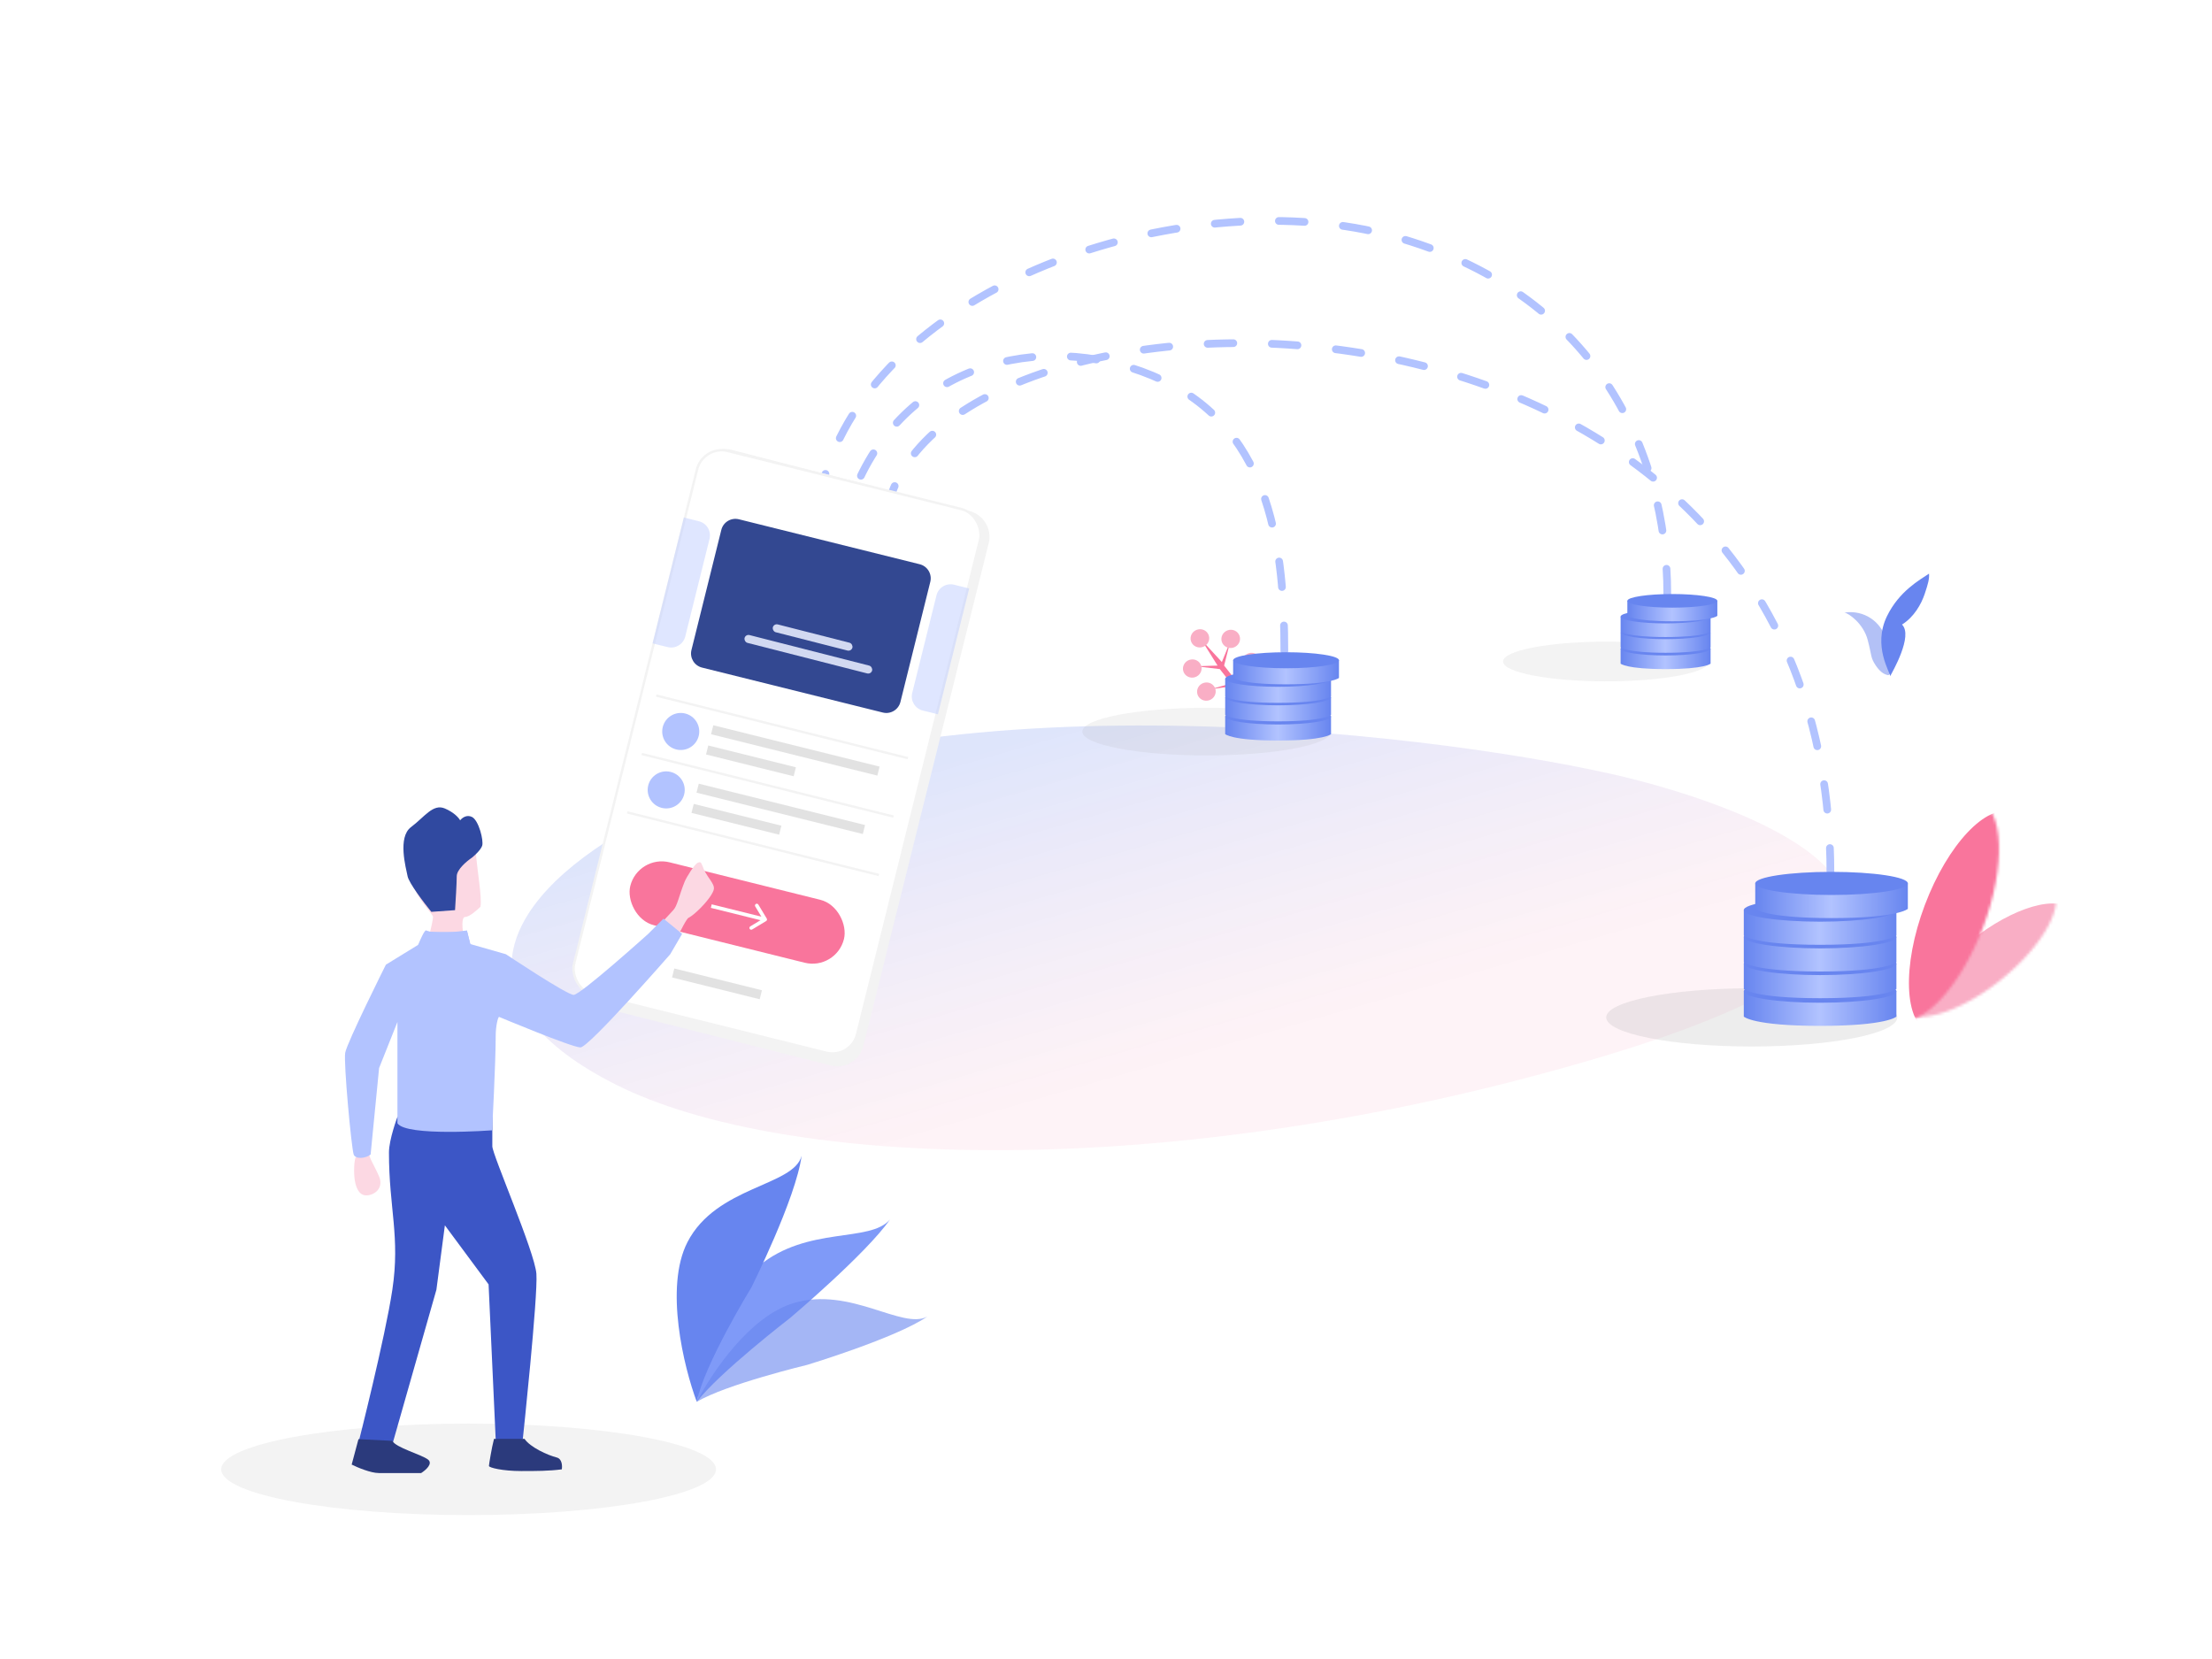 <svg width="800" height="600" viewBox="0 0 800 600" fill="none" xmlns="http://www.w3.org/2000/svg">
<rect width="800" height="600" fill="white"/>
<path d="M582.324 279.809C514.324 264.63 328.928 242.241 228.538 298.788C177.357 327.616 166.14 363.883 222.969 392.379C283.201 422.581 422.933 428.162 576.074 383.163C747.128 332.9 635.496 291.677 582.324 279.809Z" fill="url(#paint0_linear)" fill-opacity="0.5"/>
<ellipse cx="169.476" cy="531.411" rx="89.476" ry="16.547" fill="#F3F3F3"/>
<ellipse cx="633.54" cy="367.951" rx="52.632" ry="10.527" fill="#A7A7A7" fill-opacity="0.2"/>
<ellipse cx="580.907" cy="239.24" rx="37.321" ry="7.177" fill="#A7A7A7" fill-opacity="0.14"/>
<ellipse cx="436.407" cy="264.6" rx="44.977" ry="8.613" fill="#A7A7A7" fill-opacity="0.14"/>
<path d="M447.499 246.844L451.693 252.403L450.02 253.336L445.94 248.124L437.623 249.307L445.241 247.198L441.161 241.986L432.518 240.964L440.348 240.712L434.544 231.442L441.907 239.431L444.973 231.879L442.72 240.705L446.8 245.917L451.752 239.289L447.499 246.844Z" fill="#F9759C"/>
<ellipse rx="3.384" ry="3.294" transform="matrix(-0.95 0.311 0.311 0.95 452.58 239.403)" fill="#F9AEC5"/>
<ellipse rx="3.384" ry="3.294" transform="matrix(-0.95 0.311 0.311 0.95 445.103 231.066)" fill="#F9AEC5"/>
<ellipse rx="3.384" ry="3.294" transform="matrix(-0.95 0.311 0.311 0.95 433.958 230.864)" fill="#F9AEC5"/>
<ellipse rx="3.384" ry="3.294" transform="matrix(-0.95 0.311 0.311 0.95 431.202 241.78)" fill="#F9AEC5"/>
<ellipse rx="3.384" ry="3.294" transform="matrix(-0.95 0.311 0.311 0.95 436.307 250.123)" fill="#F9AEC5"/>
<mask id="mask0" mask-type="alpha" maskUnits="userSpaceOnUse" x="685" y="317" width="59" height="51">
<ellipse cx="714.458" cy="342.673" rx="14.878" ry="35.562" transform="rotate(51.195 714.458 342.673)" fill="#C4C4C4"/>
</mask>
<g mask="url(#mask0)">
<ellipse cx="722.036" cy="351.879" rx="14.878" ry="35.562" transform="rotate(51.195 722.036 351.879)" fill="#F9AEC5"/>
</g>
<mask id="mask1" mask-type="alpha" maskUnits="userSpaceOnUse" x="678" y="288" width="45" height="82">
<ellipse cx="700.597" cy="329.005" rx="17.767" ry="42.468" transform="rotate(20.641 700.597 329.005)" fill="#8D8D8D"/>
</mask>
<g mask="url(#mask1)">
<ellipse cx="712.763" cy="333.588" rx="17.767" ry="42.468" transform="rotate(20.641 712.763 333.588)" fill="#F9759C"/>
</g>
<path d="M682.032 231.158C683.727 237.493 682.511 240.074 683.582 241.985C683.985 242.704 683.578 244.316 682.768 244.162C681.113 243.849 679.686 242.6 678.398 240.693C676.44 237.793 677.013 237.228 675.461 231.386C673.91 225.544 668.696 221.851 667.069 221.539C674.145 220.492 680.336 224.823 682.032 231.158Z" fill="#6885EF" fill-opacity="0.5"/>
<path d="M682.484 222.784C686.878 213.818 694.196 209.8 697.654 207.464C697.799 209.35 697.376 210.964 696.105 214.768C694.834 218.571 692.215 223.157 687.888 225.888C692.035 229.912 684.323 243.188 683.595 244.544C683.59 244.579 683.58 244.607 683.565 244.628C683.522 244.686 683.536 244.654 683.595 244.544C683.747 243.316 677.144 233.683 682.484 222.784Z" fill="#6885EF"/>
<path d="M274.406 457.872C260.294 469.562 253.817 495.608 252 507C260.042 496.473 285.777 476.639 285.777 476.639C285.777 476.639 313.294 453.423 321.885 441.034C314.661 449.591 292.045 443.26 274.406 457.872Z" fill="#7F9AF8"/>
<path d="M248.633 449.228C240.247 465.5 247.336 494.568 252 507C254.534 493.686 271.763 465.588 271.763 465.588C271.763 465.588 287.869 433.418 289.912 418C287.114 429.019 259.115 428.889 248.633 449.228Z" fill="#6785EF"/>
<path d="M287.234 471.211C270.939 475.957 257.04 497.19 252 507C262.436 500.699 291.978 493.612 291.978 493.612C291.978 493.612 323.879 483.964 335.368 476.17C326.261 480.993 307.603 465.278 287.234 471.211Z" fill="#6785EF" fill-opacity="0.6"/>
<path d="M464.5 235.5C464.5 200.405 460.398 156.187 420.5 137.5C380.602 118.813 330 129.5 310 175" stroke="#B2C3FF" stroke-width="2.786" stroke-linecap="round" stroke-linejoin="round" stroke-dasharray="9.29 13.93"/>
<path d="M603 215C603 162.354 576.54 105.61 504 85.5C431.46 65.39 320.5 100.5 298.5 171.5" stroke="#B2C3FF" stroke-width="2.786" stroke-linecap="round" stroke-linejoin="round" stroke-dasharray="9.29 13.93"/>
<path d="M662 316C662 89.856 353.5 91.5 322.5 178.5" stroke="#B2C3FF" stroke-width="2.786" stroke-linecap="round" stroke-linejoin="round" stroke-dasharray="9.29 13.93"/>
<path d="M252.763 169.97C253.922 164.636 259.28 161.332 264.567 162.692L350.631 184.822C355.753 186.139 358.853 191.342 357.573 196.474L312.221 378.335C310.932 383.504 305.69 386.643 300.525 385.338L219.912 364.981C214.879 363.71 211.76 358.677 212.862 353.605L252.763 169.97Z" fill="#F3F3F3"/>
<rect x="254.306" y="160.879" width="105.477" height="202.617" rx="9.188" transform="rotate(13.964 254.306 160.879)" fill="white" stroke="#F3F3F3" stroke-width="0.875"/>
<path d="M247.318 187.166L252.787 188.526C255.601 189.226 257.315 192.074 256.615 194.888L247.833 230.207C247.133 233.021 244.285 234.735 241.471 234.035L236.002 232.676L247.318 187.166Z" fill="#BBCAFF" fill-opacity="0.48"/>
<path d="M339.211 258.339L333.741 256.979C330.927 256.279 329.213 253.431 329.913 250.617L338.695 215.298C339.395 212.484 342.243 210.77 345.057 211.47L350.527 212.83L339.211 258.339Z" fill="#BBCAFF" fill-opacity="0.48"/>
<path d="M325.652 253.872C324.952 256.686 322.103 258.4 319.289 257.7L253.902 241.441C251.088 240.741 249.374 237.893 250.074 235.079L260.877 191.633C261.576 188.819 264.425 187.105 267.239 187.805L332.626 204.064C335.44 204.764 337.154 207.612 336.455 210.426L325.652 253.872Z" fill="#334891"/>
<rect x="279.869" y="225.469" width="29.702" height="2.92" rx="1.46" transform="rotate(14.311 279.869 225.469)" fill="#D2D9F1"/>
<rect x="269.649" y="229.319" width="47.604" height="2.92" rx="1.46" transform="rotate(14.311 269.649 229.319)" fill="#D2D9F1"/>
<rect x="237.447" y="251.156" width="93.79" height="0.837" transform="rotate(13.964 237.447 251.156)" fill="#F3F3F3"/>
<rect x="232.193" y="272.285" width="93.79" height="0.837" transform="rotate(13.964 232.193 272.285)" fill="#F3F3F3"/>
<rect x="226.939" y="293.415" width="93.79" height="0.837" transform="rotate(13.964 226.939 293.415)" fill="#F3F3F3"/>
<rect x="230.782" y="309.04" width="79.628" height="23.448" rx="11.724" transform="rotate(13.964 230.782 309.04)" fill="#F9759C"/>
<circle cx="246.197" cy="264.55" r="6.699" transform="rotate(13.964 246.197 264.55)" fill="#B2C3FF"/>
<circle cx="240.943" cy="285.679" r="6.699" transform="rotate(13.964 240.943 285.679)" fill="#B2C3FF"/>
<rect x="257.974" y="262.301" width="61.969" height="3.35" transform="rotate(13.964 257.974 262.301)" fill="#E2E2E2"/>
<rect x="256.155" y="269.615" width="32.659" height="3.35" transform="rotate(13.964 256.155 269.615)" fill="#E2E2E2"/>
<rect x="252.72" y="283.43" width="61.969" height="3.35" transform="rotate(13.964 252.72 283.43)" fill="#E2E2E2"/>
<rect x="250.901" y="290.744" width="32.659" height="3.35" transform="rotate(13.964 250.901 290.744)" fill="#E2E2E2"/>
<rect x="243.868" y="350.262" width="32.659" height="3.35" transform="rotate(13.964 243.868 350.262)" fill="#E2E2E2"/>
<path d="M277.087 333.113C277.397 332.926 277.498 332.523 277.311 332.212L274.265 327.151C274.078 326.841 273.675 326.74 273.364 326.927C273.054 327.114 272.954 327.517 273.14 327.828L275.848 332.327L271.349 335.034C271.038 335.221 270.938 335.624 271.125 335.934C271.312 336.245 271.715 336.345 272.025 336.158L277.087 333.113ZM257.086 328.338L276.59 333.188L276.907 331.914L257.403 327.064L257.086 328.338Z" fill="white"/>
<path d="M140.672 416.808C140.672 437.032 144.774 447.271 141.898 466.449C139.289 483.845 129.641 521.77 129.641 521.77C130.867 522.996 132.705 522.383 135.769 522.383C138.834 522.383 140.672 522.996 141.898 522.383L157.832 466.449L160.896 443.16L176.703 464.512L179.265 520.379C179.265 520.379 179.895 521.605 183.572 521.605C187.249 521.605 189.087 520.379 189.087 520.379C189.087 520.379 194.607 468.637 193.994 460.67C193.382 452.703 178.056 417.624 178.056 414.56V403.938H143.736C143.736 403.938 140.672 412.106 140.672 416.808Z" fill="#3C56C6"/>
<path d="M128.525 427.949C127.913 425.498 127.912 421.004 128.525 418.757C130.16 417.531 133.428 415.447 133.428 416.918C133.428 418.757 135.267 421.208 137.105 425.498C138.576 428.93 136.492 431.626 133.428 432.239C130.364 432.852 129.138 430.401 128.525 427.949Z" fill="#FCD8E3"/>
<path d="M156.606 331.622C156.606 332.602 155.789 336.116 155.38 337.75C156.198 338.771 158.567 340.814 161.509 340.814C164.451 340.814 166.82 339.18 167.637 338.363C167.229 336.116 166.779 331.622 168.25 331.622C169.721 331.622 172.54 329.17 173.766 327.944C174.379 324.267 172.54 315.075 171.927 306.495C171.315 297.915 160.283 294.851 155.38 298.528C150.478 302.205 148.639 309.559 148.639 316.3C148.639 323.042 156.606 330.396 156.606 331.622Z" fill="#FCD8E3"/>
<path d="M257.223 323.685C255.648 326.285 251.567 330.515 249.129 331.896C248.458 331.797 245.578 337.781 245.578 337.781L240.063 332.878C240.063 332.878 243.1 329.57 243.406 329.266C244.976 327.709 245.511 324.062 247.617 318.858C248.275 317.232 251.134 312.614 252.32 312.041C254.172 311.146 253.425 313.222 255.997 316.944C258.569 320.666 258.797 321.085 257.223 323.685Z" fill="#FCD8E3"/>
<path d="M177.984 408.796C177.984 408.796 146.801 411.137 143.736 406.234V387.662V369.618L137.105 386.275L134.041 417.531C132.407 418.961 128.525 419.369 127.912 417.531C127.078 415.026 124.235 384.437 124.848 380.76C125.461 377.083 139.557 348.892 139.557 348.892L151.703 341.427L154.155 336.524C154.972 337.137 156.974 337.137 160.896 337.137C164.818 337.137 168.046 337.137 168.863 336.524L170.089 341.427L182.959 345.104C182.959 345.104 205.021 359.813 207.473 359.813C209.924 359.813 234.438 337.75 234.438 337.75L239.954 332.234L246.695 337.75L242.405 345.104C242.405 345.104 212.988 378.811 209.924 378.811C206.86 378.811 180.507 367.78 180.507 367.78C180.099 367.78 179.281 371.089 179.281 374.521C179.281 384.346 177.984 408.796 177.984 408.796Z" fill="#B2C3FF"/>
<path d="M170.089 341.427C167.147 343.388 156.198 342.653 151.09 342.04C151.908 339.997 153.664 336.034 154.155 336.524C154.768 337.137 158.445 337.137 161.509 337.137C163.96 337.137 167.433 336.729 168.863 336.524L170.089 341.427Z" fill="#B2C3FF"/>
<path d="M176.83 530.185C176.83 529.695 177.851 523.444 178.669 520.379L189.7 520.379C191.722 523.413 198.116 526.313 201.344 527.121C203.305 527.611 203.387 530.185 203.183 531.411C198.484 532.023 193.867 532.023 188.474 532.023C181.733 532.023 176.83 530.798 176.83 530.185Z" fill="#2B3A7C"/>
<path d="M127.189 529.682L129.641 520.49L141.898 521.102C143.123 523.554 152.316 526.005 154.767 527.844C156.729 529.315 153.95 531.725 152.316 532.747H136.995C134.053 532.747 129.232 530.704 127.189 529.682Z" fill="#2B3A7C"/>
<path d="M147.413 316.913C147.903 319.365 153.337 326.515 155.993 329.783L164.573 329.17C164.777 326.106 165.186 319.365 165.186 316.913C165.186 314.462 168.863 311.398 170.702 310.172C171.723 309.355 173.888 307.353 174.379 305.882C174.992 304.043 173.153 296.689 170.702 295.463C168.741 294.483 167.025 295.872 166.412 296.689C166.003 295.872 164.328 293.87 160.896 292.399C156.606 290.561 153.542 295.463 148.639 299.141C143.736 302.818 146.8 313.849 147.413 316.913Z" fill="#3049A0"/>
<path d="M443.106 259.124H481.384V265.504C481.384 265.504 479.064 267.823 462.245 267.823C445.426 267.823 443.106 265.504 443.106 265.504V259.124Z" fill="url(#paint1_linear)"/>
<ellipse cx="462.245" cy="259.124" rx="19.139" ry="2.9" fill="#6885EF"/>
<path d="M443.106 252.188H481.384V258.568C481.384 258.568 479.064 260.888 462.245 260.888C445.426 260.888 443.106 258.568 443.106 258.568V252.188Z" fill="url(#paint2_linear)"/>
<ellipse cx="462.245" cy="252.188" rx="19.139" ry="2.9" fill="#6885EF"/>
<path d="M443.106 245.49H481.384V251.869C481.384 251.869 479.064 254.189 462.245 254.189C445.426 254.189 443.106 251.869 443.106 251.869V245.49Z" fill="url(#paint3_linear)"/>
<ellipse cx="462.245" cy="245.49" rx="19.139" ry="2.9" fill="#6885EF"/>
<path d="M445.977 238.791H484.255V245.171C484.255 245.171 481.935 247.49 465.116 247.49C448.297 247.49 445.977 245.171 445.977 245.171V238.791Z" fill="url(#paint4_linear)"/>
<ellipse cx="465.116" cy="238.791" rx="19.139" ry="2.9" fill="#6785EF"/>
<path d="M586.116 234.59H618.658V240.013C618.658 240.013 616.686 241.986 602.387 241.986C588.088 241.986 586.116 240.013 586.116 240.013V234.59Z" fill="url(#paint5_linear)"/>
<ellipse cx="602.387" cy="234.59" rx="16.271" ry="2.465" fill="#6885EF"/>
<path d="M586.116 228.693H618.658V234.117C618.658 234.117 616.686 236.089 602.387 236.089C588.088 236.089 586.116 234.117 586.116 234.117V228.693Z" fill="url(#paint6_linear)"/>
<ellipse cx="602.387" cy="228.693" rx="16.271" ry="2.465" fill="#6885EF"/>
<path d="M586.116 222.998H618.658V228.422C618.658 228.422 616.686 230.394 602.387 230.394C588.088 230.394 586.116 228.422 586.116 228.422V222.998Z" fill="url(#paint7_linear)"/>
<ellipse cx="602.387" cy="222.998" rx="16.271" ry="2.465" fill="#6885EF"/>
<path d="M588.557 217.303H621.099V222.727C621.099 222.727 619.127 224.699 604.828 224.699C590.529 224.699 588.557 222.727 588.557 222.727V217.303Z" fill="url(#paint8_linear)"/>
<ellipse cx="604.828" cy="217.303" rx="16.271" ry="2.465" fill="#6785EF"/>
<path d="M630.669 358.475H685.861V367.674C685.861 367.674 682.516 371.019 658.265 371.019C634.014 371.019 630.669 367.674 630.669 367.674V358.475Z" fill="url(#paint9_linear)"/>
<ellipse cx="658.265" cy="358.475" rx="27.596" ry="4.181" fill="#6885EF"/>
<path d="M630.669 348.475H685.861V357.674C685.861 357.674 682.516 361.019 658.265 361.019C634.014 361.019 630.669 357.674 630.669 357.674V348.475Z" fill="url(#paint10_linear)"/>
<ellipse cx="658.265" cy="348.475" rx="27.596" ry="4.181" fill="#6885EF"/>
<path d="M630.669 338.816H685.861V348.015C685.861 348.015 682.516 351.36 658.265 351.36C634.014 351.36 630.669 348.015 630.669 348.015V338.816Z" fill="url(#paint11_linear)"/>
<ellipse cx="658.265" cy="338.816" rx="27.596" ry="4.181" fill="#6885EF"/>
<path d="M630.669 329.158H685.861V338.357C685.861 338.357 682.516 341.702 658.265 341.702C634.014 341.702 630.669 338.357 630.669 338.357V329.158Z" fill="url(#paint12_linear)"/>
<ellipse cx="658.265" cy="329.158" rx="27.596" ry="4.181" fill="#6885EF"/>
<path d="M634.808 319.499H690V328.698C690 328.698 686.655 332.043 662.404 332.043C638.153 332.043 634.808 328.698 634.808 328.698V319.499Z" fill="url(#paint13_linear)"/>
<ellipse cx="662.404" cy="319.499" rx="27.596" ry="4.181" fill="#6785EF"/>
<defs>
<linearGradient id="paint0_linear" x1="357.9" y1="271.156" x2="393.441" y2="394.233" gradientUnits="userSpaceOnUse">
<stop stop-color="#6885EF" stop-opacity="0.43"/>
<stop offset="1" stop-color="#F9AEC5" stop-opacity="0.3"/>
</linearGradient>
<linearGradient id="paint1_linear" x1="443.106" y1="265.504" x2="481.384" y2="265.504" gradientUnits="userSpaceOnUse">
<stop stop-color="#6785EF"/>
<stop offset="0.497" stop-color="#B2C3FF"/>
<stop offset="1" stop-color="#6785EF"/>
</linearGradient>
<linearGradient id="paint2_linear" x1="443.106" y1="258.568" x2="481.384" y2="258.568" gradientUnits="userSpaceOnUse">
<stop stop-color="#6785EF"/>
<stop offset="0.497" stop-color="#B2C3FF"/>
<stop offset="1" stop-color="#6785EF"/>
</linearGradient>
<linearGradient id="paint3_linear" x1="443.106" y1="251.869" x2="481.384" y2="251.869" gradientUnits="userSpaceOnUse">
<stop stop-color="#6785EF"/>
<stop offset="0.497" stop-color="#B2C3FF"/>
<stop offset="1" stop-color="#6785EF"/>
</linearGradient>
<linearGradient id="paint4_linear" x1="445.977" y1="245.171" x2="484.255" y2="245.171" gradientUnits="userSpaceOnUse">
<stop stop-color="#6785EF"/>
<stop offset="0.497" stop-color="#B2C3FF"/>
<stop offset="1" stop-color="#6785EF"/>
</linearGradient>
<linearGradient id="paint5_linear" x1="586.116" y1="240.013" x2="618.658" y2="240.013" gradientUnits="userSpaceOnUse">
<stop stop-color="#6785EF"/>
<stop offset="0.497" stop-color="#B2C3FF"/>
<stop offset="1" stop-color="#6785EF"/>
</linearGradient>
<linearGradient id="paint6_linear" x1="586.116" y1="234.117" x2="618.658" y2="234.117" gradientUnits="userSpaceOnUse">
<stop stop-color="#6785EF"/>
<stop offset="0.497" stop-color="#B2C3FF"/>
<stop offset="1" stop-color="#6785EF"/>
</linearGradient>
<linearGradient id="paint7_linear" x1="586.116" y1="228.422" x2="618.658" y2="228.422" gradientUnits="userSpaceOnUse">
<stop stop-color="#6785EF"/>
<stop offset="0.497" stop-color="#B2C3FF"/>
<stop offset="1" stop-color="#6785EF"/>
</linearGradient>
<linearGradient id="paint8_linear" x1="588.557" y1="222.727" x2="621.099" y2="222.727" gradientUnits="userSpaceOnUse">
<stop stop-color="#6785EF"/>
<stop offset="0.497" stop-color="#B2C3FF"/>
<stop offset="1" stop-color="#6785EF"/>
</linearGradient>
<linearGradient id="paint9_linear" x1="630.669" y1="367.674" x2="685.861" y2="367.674" gradientUnits="userSpaceOnUse">
<stop stop-color="#6785EF"/>
<stop offset="0.497" stop-color="#B2C3FF"/>
<stop offset="1" stop-color="#6785EF"/>
</linearGradient>
<linearGradient id="paint10_linear" x1="630.669" y1="357.674" x2="685.861" y2="357.674" gradientUnits="userSpaceOnUse">
<stop stop-color="#6785EF"/>
<stop offset="0.497" stop-color="#B2C3FF"/>
<stop offset="1" stop-color="#6785EF"/>
</linearGradient>
<linearGradient id="paint11_linear" x1="630.669" y1="348.015" x2="685.861" y2="348.015" gradientUnits="userSpaceOnUse">
<stop stop-color="#6785EF"/>
<stop offset="0.497" stop-color="#B2C3FF"/>
<stop offset="1" stop-color="#6785EF"/>
</linearGradient>
<linearGradient id="paint12_linear" x1="630.669" y1="338.357" x2="685.861" y2="338.357" gradientUnits="userSpaceOnUse">
<stop stop-color="#6785EF"/>
<stop offset="0.497" stop-color="#B2C3FF"/>
<stop offset="1" stop-color="#6785EF"/>
</linearGradient>
<linearGradient id="paint13_linear" x1="634.808" y1="328.698" x2="690" y2="328.698" gradientUnits="userSpaceOnUse">
<stop stop-color="#6785EF"/>
<stop offset="0.497" stop-color="#B2C3FF"/>
<stop offset="1" stop-color="#6785EF"/>
</linearGradient>
</defs>
</svg>
